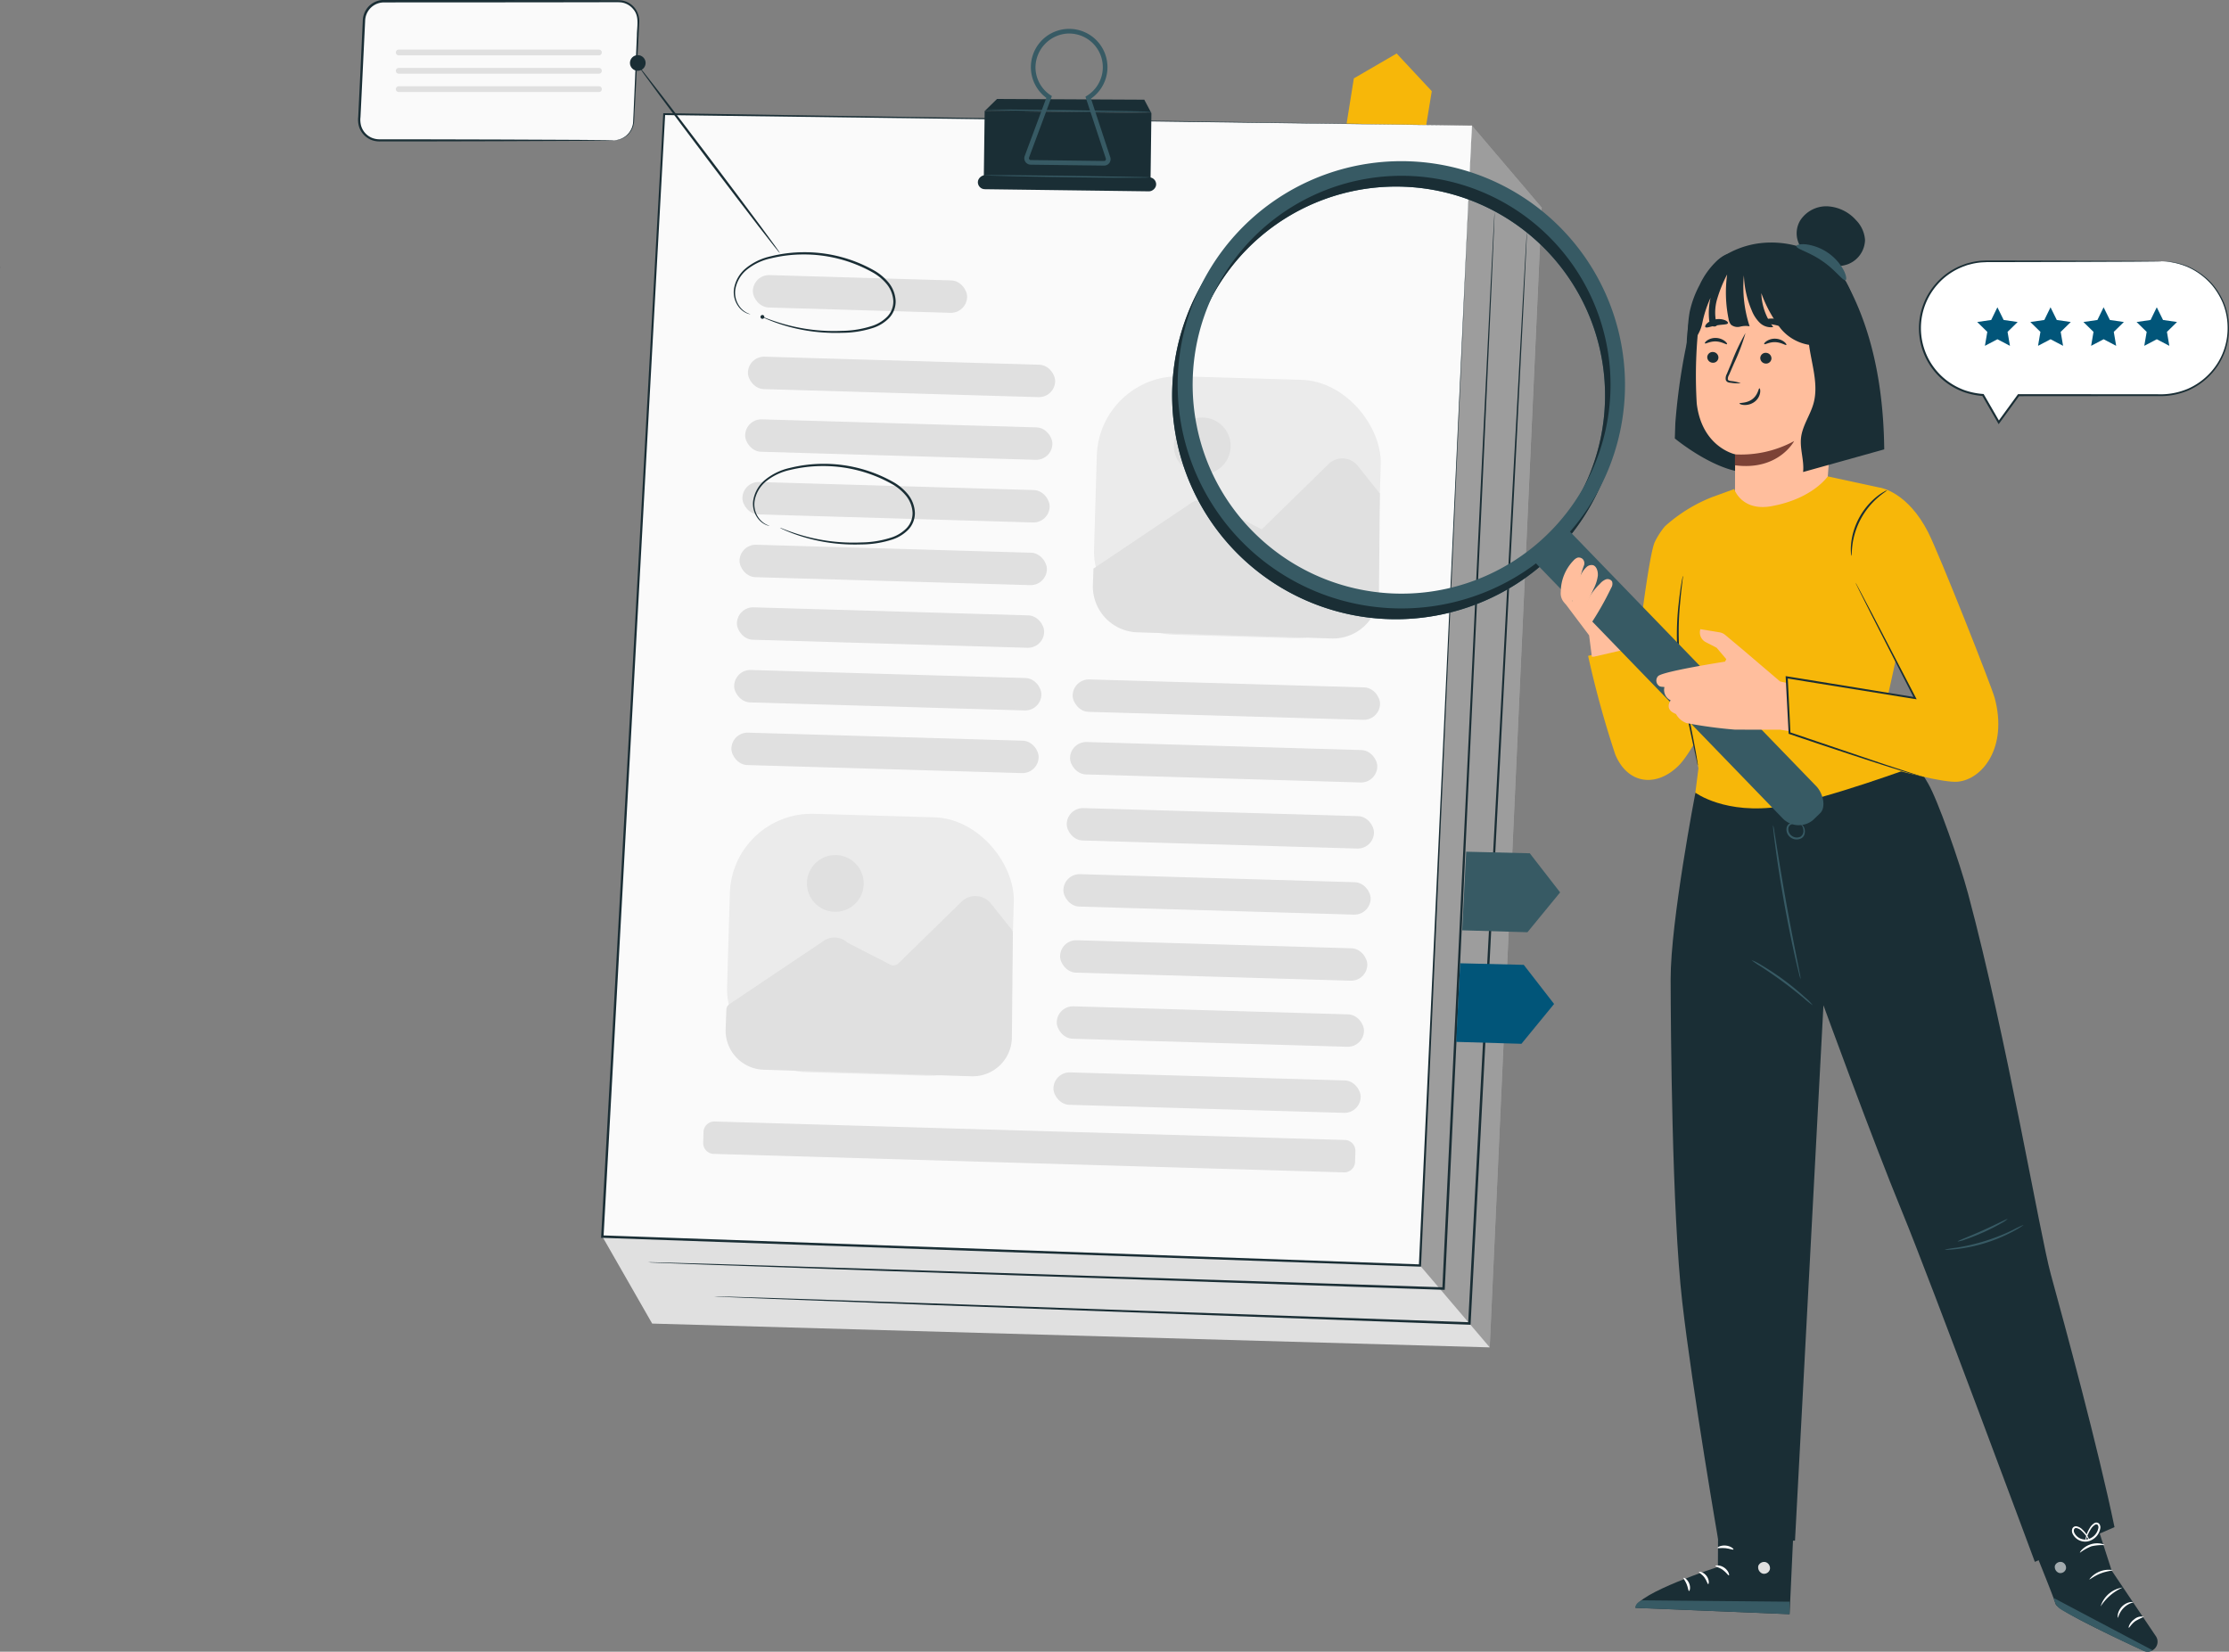 <svg xmlns="http://www.w3.org/2000/svg" width="242.978" height="180.065" viewBox="0 0 242.978 180.065">
  <rect x="0" y="0" width="242.978" height="180.065" fill="#808080" stroke="none"/>
  <g id="Group_19590" data-name="Group 19590" transform="translate(-1916.983 -3604.135)">
    <g id="Group_19637" data-name="Group 19637" transform="translate(1916.983 3633.214)">
      <g id="Group_19636" data-name="Group 19636" transform="translate(0 0)">
        <path id="Path_42425" data-name="Path 42425" d="M1980.14,3676.433c.008.035.014.069.022.1l-.017.007Z" transform="translate(-1980.14 -3676.433)" fill="#1a2e35"/>
      </g>
    </g>
    <g id="Group_19717" data-name="Group 19717" transform="translate(1956.021 3604.135)">
      <g id="Group_19643" data-name="Group 19643" transform="translate(0 0)">
        <g id="Group_19640" data-name="Group 19640" transform="translate(0.123 0.132)">
          <path id="Path_42427" data-name="Path 42427" d="M2153.467,3622.586h-25.58a2.167,2.167,0,0,1-2.165-2.271l.519-10.836a2.168,2.168,0,0,1,2.166-2.064h25.579a2.167,2.167,0,0,1,2.166,2.271l-.519,10.837A2.167,2.167,0,0,1,2153.467,3622.586Z" transform="translate(-2125.72 -3607.415)" fill="#fafafa"/>
        </g>
        <g id="Group_19642" data-name="Group 19642">
          <g id="Group_19641" data-name="Group 19641">
            <path id="Path_42428" data-name="Path 42428" d="M2153.346,3622.457a2.649,2.649,0,0,0,.844-.2,2.158,2.158,0,0,0,1.275-1.963c.1-2.2.232-5.359.4-9.257-.008-.959.315-2.077-.4-2.887a2.036,2.036,0,0,0-1.326-.738c-.525-.04-1.111-.009-1.68-.017l-7.344.012-16.828.009a2.05,2.05,0,0,0-1.743.982,2.072,2.072,0,0,0-.3.982q-.026.548-.052,1.093-.105,2.177-.207,4.289t-.2,4.139c-.017.338-.033.675-.05,1.009a2.536,2.536,0,0,0,.066.95,2.051,2.051,0,0,0,1.2,1.328,2.249,2.249,0,0,0,.9.15h.951l1.865,0,3.565.008,6.4.016c3.9.017,7.066.03,9.266.042,1.083.01,1.93.018,2.519.024l.655.014a1.363,1.363,0,0,1,.224.013,1.466,1.466,0,0,1-.224.013l-.655.014-2.519.024-9.266.042-6.4.016-3.565.006-1.865,0-.951,0a2.5,2.5,0,0,1-.99-.165,2.3,2.3,0,0,1-1.346-1.483,2.78,2.78,0,0,1-.077-1.031c.016-.334.033-.67.048-1.009q.1-2.028.2-4.139t.2-4.288q.027-.546.052-1.094a2.3,2.3,0,0,1,2.3-2.214l16.828.011,7.344.012c.581.012,1.127-.021,1.708.026a2.247,2.247,0,0,1,1.456.818,2.285,2.285,0,0,1,.5,1.523c-.026.512-.05,1.011-.075,1.5-.2,3.9-.37,7.054-.485,9.252a2.227,2.227,0,0,1-.5,1.367,2.163,2.163,0,0,1-.857.639,2.2,2.2,0,0,1-.641.154A1.983,1.983,0,0,1,2153.346,3622.457Z" transform="translate(-2125.477 -3607.153)" fill="#1a2e35"/>
          </g>
        </g>
      </g>
      <g id="Group_19645" data-name="Group 19645" transform="translate(107.447 5.832)">
        <g id="Group_19644" data-name="Group 19644">
          <path id="Path_42429" data-name="Path 42429" d="M2338.545,3628.277l1.095-6.848,4.666-2.711,3.83,4.107-1.155,7.023Z" transform="translate(-2338.545 -3618.718)" fill="#f7b709"/>
        </g>
      </g>
      <g id="Group_19690" data-name="Group 19690" transform="translate(26.484 3.148)">
        <g id="Group_19646" data-name="Group 19646" transform="translate(0.138 10.545)">
          <path id="Path_42430" data-name="Path 42430" d="M2280.663,3643.239,2275,3767.5l-91.3-2.594-5.432-9.489,9.819-115.49,84.969-5.624Z" transform="translate(-2178.268 -3634.307)" fill="#e0e0e0"/>
        </g>
        <g id="Group_19647" data-name="Group 19647" transform="translate(89.265 10.545)" opacity="0.3">
          <path id="Path_42431" data-name="Path 42431" d="M2362.613,3767.5l-7.606-8.932,5.661-124.265,7.606,8.932Z" transform="translate(-2355.007 -3634.307)"/>
        </g>
        <g id="Group_19652" data-name="Group 19652" transform="translate(0 9.18)">
          <g id="Group_19651" data-name="Group 19651">
            <g id="Group_19648" data-name="Group 19648" transform="translate(0.138 0.108)">
              <path id="Path_42432" data-name="Path 42432" d="M2273.055,3633.072l-5.661,124.266-89.127-3.151,6.742-122.371Z" transform="translate(-2178.268 -3631.815)" fill="#fafafa"/>
            </g>
            <g id="Group_19650" data-name="Group 19650">
              <g id="Group_19649" data-name="Group 19649">
                <path id="Path_42433" data-name="Path 42433" d="M2272.92,3632.967l-88.048-1.151.108-.1c-1.877,34.2-4.2,76.555-6.718,122.373l-.125-.139,1.471.052,87.655,3.111-.124.114c3.414-73.386,5.732-123.2,5.781-124.259-.047,1.06-2.269,50.878-5.542,124.27l-.006.119-.118,0-87.655-3.087c-.5-.018-1.008-.035-1.472-.052l-.134,0,.008-.134c2.534-45.816,4.875-88.173,6.767-122.37l.006-.1.1,0Z" transform="translate(-2177.993 -3631.601)" fill="#1a2e35"/>
              </g>
            </g>
          </g>
        </g>
        <g id="Group_19653" data-name="Group 19653" transform="translate(15.955 35.685)">
          <rect id="Rectangle_1697" data-name="Rectangle 1697" width="33.505" height="3.534" rx="1.767" transform="translate(33.491 4.514) rotate(-178.321)" fill="#e0e0e0"/>
        </g>
        <g id="Group_19654" data-name="Group 19654" transform="translate(15.655 42.516)">
          <rect id="Rectangle_1698" data-name="Rectangle 1698" width="33.505" height="3.534" rx="1.767" transform="translate(33.491 4.514) rotate(-178.321)" fill="#e0e0e0"/>
        </g>
        <g id="Group_19655" data-name="Group 19655" transform="translate(15.355 49.347)">
          <rect id="Rectangle_1699" data-name="Rectangle 1699" width="33.505" height="3.534" rx="1.767" transform="translate(33.491 4.514) rotate(-178.321)" fill="#e0e0e0"/>
        </g>
        <g id="Group_19656" data-name="Group 19656" transform="translate(15.055 56.178)">
          <rect id="Rectangle_1700" data-name="Rectangle 1700" width="33.505" height="3.534" rx="1.767" transform="matrix(-1, -0.029, 0.029, -1, 33.491, 4.514)" fill="#e0e0e0"/>
        </g>
        <g id="Group_19657" data-name="Group 19657" transform="translate(14.755 63.009)">
          <rect id="Rectangle_1701" data-name="Rectangle 1701" width="33.505" height="3.534" rx="1.767" transform="translate(33.491 4.514) rotate(-178.321)" fill="#e0e0e0"/>
        </g>
        <g id="Group_19658" data-name="Group 19658" transform="translate(14.455 69.84)">
          <rect id="Rectangle_1702" data-name="Rectangle 1702" width="33.505" height="3.534" rx="1.767" transform="translate(33.491 4.514) rotate(-178.321)" fill="#e0e0e0"/>
        </g>
        <g id="Group_19659" data-name="Group 19659" transform="translate(14.155 76.671)">
          <rect id="Rectangle_1703" data-name="Rectangle 1703" width="33.505" height="3.534" rx="1.767" transform="translate(33.491 4.514) rotate(-178.321)" fill="#e0e0e0"/>
        </g>
        <g id="Group_19660" data-name="Group 19660" transform="translate(51.37 70.861)">
          <rect id="Rectangle_1704" data-name="Rectangle 1704" width="33.505" height="3.534" rx="1.767" transform="matrix(-1, -0.029, 0.029, -1, 33.491, 4.514)" fill="#e0e0e0"/>
        </g>
        <g id="Group_19661" data-name="Group 19661" transform="translate(51.07 77.692)">
          <rect id="Rectangle_1705" data-name="Rectangle 1705" width="33.505" height="3.534" rx="1.767" transform="translate(33.491 4.514) rotate(-178.321)" fill="#e0e0e0"/>
        </g>
        <g id="Group_19662" data-name="Group 19662" transform="translate(50.708 84.896)">
          <rect id="Rectangle_1706" data-name="Rectangle 1706" width="33.505" height="3.534" rx="1.767" transform="translate(33.491 4.514) rotate(-178.321)" fill="#e0e0e0"/>
        </g>
        <g id="Group_19663" data-name="Group 19663" transform="translate(50.345 92.099)">
          <rect id="Rectangle_1707" data-name="Rectangle 1707" width="33.505" height="3.534" rx="1.767" transform="translate(33.491 4.514) rotate(-178.321)" fill="#e0e0e0"/>
        </g>
        <g id="Group_19664" data-name="Group 19664" transform="translate(49.983 99.302)">
          <rect id="Rectangle_1708" data-name="Rectangle 1708" width="33.505" height="3.534" rx="1.767" transform="translate(33.491 4.514) rotate(-178.321)" fill="#e0e0e0"/>
        </g>
        <g id="Group_19665" data-name="Group 19665" transform="translate(49.621 106.506)">
          <rect id="Rectangle_1709" data-name="Rectangle 1709" width="33.505" height="3.534" rx="1.767" transform="translate(33.491 4.514) rotate(-178.321)" fill="#e0e0e0"/>
        </g>
        <g id="Group_19666" data-name="Group 19666" transform="translate(49.259 113.709)">
          <rect id="Rectangle_1710" data-name="Rectangle 1710" width="33.505" height="3.534" rx="1.767" transform="translate(33.491 4.514) rotate(-178.321)" fill="#e0e0e0"/>
        </g>
        <g id="Group_19667" data-name="Group 19667" transform="translate(11.134 119.113)">
          <path id="Path_42434" data-name="Path 42434" d="M2201.22,3853.131l68.693,2.014a1.182,1.182,0,0,0,1.217-1.148l.034-1.167a1.181,1.181,0,0,0-1.148-1.217l-68.693-2.014a1.183,1.183,0,0,0-1.218,1.148l-.034,1.167A1.183,1.183,0,0,0,2201.22,3853.131Z" transform="translate(-2200.072 -3849.598)" fill="#e0e0e0"/>
        </g>
        <g id="Group_19668" data-name="Group 19668" transform="translate(16.493 26.79)">
          <rect id="Rectangle_1711" data-name="Rectangle 1711" width="23.366" height="3.534" rx="1.767" transform="translate(23.356 4.217) rotate(-178.321)" fill="#e0e0e0"/>
        </g>
        <g id="Group_19670" data-name="Group 19670" transform="translate(5.063 19.966)">
          <g id="Group_19669" data-name="Group 19669">
            <path id="Path_42435" data-name="Path 42435" d="M2188.034,3767.485s.147.013.434.027l1.277.054,4.931.187,18.3.646,61.828,2.088.132,0,.007-.133c.233-4.914.478-10.066.727-15.312,1.32-28.183,2.514-53.693,3.379-72.165.42-9.23.759-16.7.993-21.871.111-2.578.2-4.581.257-5.946q.039-1.014.06-1.547c.012-.349.011-.527.011-.527s-.019.178-.039.526-.048.871-.086,1.546c-.07,1.365-.174,3.367-.307,5.944-.256,5.168-.624,12.639-1.079,21.866-.886,18.472-2.108,43.98-3.458,72.163-.248,5.245-.492,10.4-.725,15.312l.139-.128-61.833-2-18.305-.564-4.933-.14-1.278-.03C2188.181,3767.481,2188.034,3767.485,2188.034,3767.485Z" transform="translate(-2188.034 -3652.99)" fill="#1a2e35"/>
          </g>
        </g>
        <g id="Group_19672" data-name="Group 19672" transform="translate(12.305 22.044)">
          <g id="Group_19671" data-name="Group 19671">
            <path id="Path_42436" data-name="Path 42436" d="M2202.394,3773.247s.138.014.409.027l1.205.055,4.658.19,17.319.662,58.752,2.154.132.006.007-.131c.313-5.93.639-12.1.971-18.4,1.449-27.809,2.761-52.98,3.711-71.208.461-9.108.835-16.479,1.094-21.58.123-2.544.218-4.521.283-5.868q.044-1,.067-1.527c.013-.344.013-.52.013-.52s-.019.175-.042.519-.052.859-.094,1.525c-.076,1.347-.188,3.322-.334,5.866-.279,5.1-.682,12.469-1.179,21.575-.97,18.226-2.31,43.4-3.791,71.2-.331,6.3-.655,12.469-.967,18.4l.139-.127-58.756-2.062-17.321-.582-4.66-.144-1.207-.031C2202.532,3773.244,2202.394,3773.247,2202.394,3773.247Z" transform="translate(-2202.394 -3657.111)" fill="#1a2e35"/>
          </g>
        </g>
        <g id="Group_19681" data-name="Group 19681" transform="translate(41.063)">
          <g id="Group_19673" data-name="Group 19673" transform="translate(0.754 7.64)">
            <path id="Path_42437" data-name="Path 42437" d="M2260.917,3629.865l1.345-1.317,16.051.079.777,1.467Z" transform="translate(-2260.917 -3628.548)" fill="#1a2e35"/>
          </g>
          <g id="Group_19674" data-name="Group 19674" transform="translate(0.657 8.958)">
            <rect id="Rectangle_1712" data-name="Rectangle 1712" width="7.648" height="18.175" transform="matrix(-0.013, 1, -1, -0.013, 18.27, 0.229)" fill="#1a2e35"/>
          </g>
          <g id="Group_19675" data-name="Group 19675" transform="translate(0 15.949)">
            <rect id="Rectangle_1713" data-name="Rectangle 1713" width="1.527" height="19.437" rx="0.763" transform="matrix(-0.013, 1, -1, -0.013, 19.455, 0.245)" fill="#1a2e35"/>
          </g>
          <g id="Group_19676" data-name="Group 19676" transform="translate(5.074)">
            <path id="Path_42438" data-name="Path 42438" d="M2278.182,3628.3h-.009l-7.994-.1a.7.7,0,0,1-.652-.95l2.354-6.332a4.174,4.174,0,1,1,5.423-6.32,4.172,4.172,0,0,1-.555,6.4l2.1,6.376a.7.7,0,0,1-.669.926Zm-3.81-14.4c-.032,0-.065,0-.1,0a3.726,3.726,0,0,0-3.573,3.723,3.672,3.672,0,0,0,1.625,2.991l.164.111-2.491,6.7a.2.2,0,0,0,.022.184.2.2,0,0,0,.163.087l7.994.1a.189.189,0,0,0,.164-.082.2.2,0,0,0,.029-.181l-2.224-6.748.168-.1a3.669,3.669,0,0,0-1.944-6.781Z" transform="translate(-2269.483 -3613.396)" fill="#375a64"/>
          </g>
          <g id="Group_19678" data-name="Group 19678" transform="translate(0.77 15.94)">
            <g id="Group_19677" data-name="Group 19677">
              <path id="Path_42439" data-name="Path 42439" d="M2278.884,3645.25a.928.928,0,0,0-.183-.011l-.521-.014-1.921-.039-6.34-.1-6.341-.071-1.922-.005-.523.005a.756.756,0,0,0-.182.013.833.833,0,0,0,.182.017l.522.023c.472.013,1.124.03,1.921.053,1.623.038,3.864.08,6.341.115s4.718.056,6.341.059c.811,0,1.468,0,1.922-.008.228,0,.4-.006.524-.015A.934.934,0,0,0,2278.884,3645.25Z" transform="translate(-2260.95 -3645.007)" fill="#375a64"/>
            </g>
          </g>
          <g id="Group_19680" data-name="Group 19680" transform="translate(1.03 8.786)">
            <g id="Group_19679" data-name="Group 19679">
              <path id="Path_42440" data-name="Path 42440" d="M2279.4,3631.062a.917.917,0,0,0-.182-.009l-.522-.014c-.472-.011-1.124-.023-1.921-.04l-6.34-.1-6.341-.07c-.8,0-1.449,0-1.922-.006l-.523.006a.872.872,0,0,0-.182.012.949.949,0,0,0,.182.018l.522.021,1.921.054c1.622.038,3.864.08,6.341.115s4.718.056,6.341.061c.811,0,1.468,0,1.922-.008.228-.005.4-.007.523-.016A.781.781,0,0,0,2279.4,3631.062Z" transform="translate(-2261.465 -3630.819)" fill="#375a64"/>
            </g>
          </g>
        </g>
        <g id="Group_19685" data-name="Group 19685" transform="translate(13.472 85.309)">
          <g id="Group_19682" data-name="Group 19682" transform="translate(0 0)">
            <rect id="Rectangle_1714" data-name="Rectangle 1714" width="30.967" height="28.182" rx="8.925" transform="translate(0.826 0) rotate(1.679)" fill="#ebebeb"/>
          </g>
          <g id="Group_19683" data-name="Group 19683" transform="translate(0.109 9.222)">
            <path id="Path_42441" data-name="Path 42441" d="M2205,3813.237a.757.757,0,0,1,.334-.6l10.134-6.8a2.1,2.1,0,0,1,2.678.049.7.7,0,0,0,.135.093l4.592,2.357a.756.756,0,0,0,.875-.131l6.958-6.8a2.161,2.161,0,0,1,3.128.266l2.232,2.8a.758.758,0,0,1,.165.479l-.106,11.322a4.275,4.275,0,0,1-4.411,4.233l-22.654-.716a4.276,4.276,0,0,1-4.138-4.431Z" transform="translate(-2204.924 -3800.852)" fill="#e0e0e0"/>
          </g>
          <g id="Group_19684" data-name="Group 19684" transform="translate(8.078 3.867)">
            <circle id="Ellipse_433" data-name="Ellipse 433" cx="3.095" cy="3.095" r="3.095" transform="translate(0 2.173) rotate(-20.555)" fill="#e0e0e0"/>
          </g>
        </g>
        <g id="Group_19689" data-name="Group 19689" transform="translate(53.472 37.613)">
          <g id="Group_19686" data-name="Group 19686" transform="translate(0 0)">
            <rect id="Rectangle_1715" data-name="Rectangle 1715" width="30.967" height="28.182" rx="8.925" transform="translate(0.826 0) rotate(1.679)" fill="#ebebeb"/>
          </g>
          <g id="Group_19687" data-name="Group 19687" transform="translate(0.135 9.222)">
            <path id="Path_42442" data-name="Path 42442" d="M2284.367,3718.27l10.454-7.016a2.1,2.1,0,0,1,2.739.1l5.15,2.644,7.348-7.185a2.159,2.159,0,0,1,3.127.267l2.4,3.013-.1,10.837a5.012,5.012,0,0,1-5.169,4.962l-21.165-.67a5.011,5.011,0,0,1-4.85-5.191Z" transform="translate(-2284.298 -3706.271)" fill="#e0e0e0"/>
          </g>
          <g id="Group_19688" data-name="Group 19688" transform="translate(8.968 4.757)">
            <circle id="Ellipse_434" data-name="Ellipse 434" cx="3.095" cy="3.095" r="3.095" fill="#e0e0e0"/>
          </g>
        </g>
      </g>
      <g id="Group_19692" data-name="Group 19692" transform="translate(43.04 50.564)">
        <g id="Group_19691" data-name="Group 19691">
          <path id="Path_42443" data-name="Path 42443" d="M2212.631,3714.184a1.316,1.316,0,0,1-.406-.114,2.243,2.243,0,0,1-.923-.779,2.627,2.627,0,0,1-.451-1.851,3.684,3.684,0,0,1,1.225-2.209,6.432,6.432,0,0,1,2.757-1.356,15.173,15.173,0,0,1,3.5-.451,15.409,15.409,0,0,1,7.762,1.968,5.69,5.69,0,0,1,1.644,1.381,3.419,3.419,0,0,1,.739,1.962,2.621,2.621,0,0,1-.736,1.884,4.326,4.326,0,0,1-1.64,1.028,11.059,11.059,0,0,1-3.483.563,19.706,19.706,0,0,1-3.065-.132,19.212,19.212,0,0,1-4.306-1.038c-.491-.182-.866-.341-1.114-.458a2.617,2.617,0,0,1-.375-.189,2.4,2.4,0,0,1,.4.14c.255.1.634.245,1.127.41a20.065,20.065,0,0,0,7.328,1.051,11,11,0,0,0,3.406-.572,4.1,4.1,0,0,0,1.542-.974,2.367,2.367,0,0,0,.662-1.706,3.173,3.173,0,0,0-.688-1.809,5.4,5.4,0,0,0-1.571-1.314,15.311,15.311,0,0,0-7.627-1.953,15.129,15.129,0,0,0-3.444.421,6.283,6.283,0,0,0-2.687,1.283,3.544,3.544,0,0,0-1.2,2.09,2.532,2.532,0,0,0,.389,1.773,2.286,2.286,0,0,0,.861.79C2212.491,3714.143,2212.634,3714.17,2212.631,3714.184Z" transform="translate(-2210.826 -3707.423)" fill="#1a2e35"/>
        </g>
      </g>
      <g id="Group_19696" data-name="Group 19696" transform="translate(40.945 27.494)">
        <g id="Group_19695" data-name="Group 19695">
          <path id="Path_42445" data-name="Path 42445" d="M2208.476,3668.436a1.334,1.334,0,0,1-.407-.114,2.244,2.244,0,0,1-.924-.78,2.626,2.626,0,0,1-.45-1.851,3.679,3.679,0,0,1,1.224-2.208,6.423,6.423,0,0,1,2.757-1.356,15.216,15.216,0,0,1,3.5-.452,15.4,15.4,0,0,1,7.762,1.969,5.665,5.665,0,0,1,1.645,1.381,3.427,3.427,0,0,1,.739,1.962,2.626,2.626,0,0,1-.737,1.884,4.341,4.341,0,0,1-1.639,1.028,11.12,11.12,0,0,1-3.483.563,20,20,0,0,1-3.063-.131,19.235,19.235,0,0,1-4.307-1.039c-.491-.183-.865-.341-1.115-.458a.21.21,0,1,1,.021-.05c.256.1.635.246,1.129.41a20.373,20.373,0,0,0,4.293.952,19.974,19.974,0,0,0,3.034.1,11.024,11.024,0,0,0,3.406-.572,4.1,4.1,0,0,0,1.542-.973,2.367,2.367,0,0,0,.663-1.706,3.172,3.172,0,0,0-.688-1.809,5.418,5.418,0,0,0-1.571-1.314,15.313,15.313,0,0,0-7.627-1.953,15.13,15.13,0,0,0-3.445.42,6.278,6.278,0,0,0-2.687,1.283,3.556,3.556,0,0,0-1.2,2.09,2.539,2.539,0,0,0,.39,1.773,2.285,2.285,0,0,0,.861.79C2208.335,3668.394,2208.48,3668.421,2208.476,3668.436Z" transform="translate(-2206.671 -3661.673)" fill="#1a2e35"/>
        </g>
      </g>
      <g id="Group_19698" data-name="Group 19698" transform="translate(119.696 105.012)">
        <g id="Group_19697" data-name="Group 19697">
          <path id="Path_42446" data-name="Path 42446" d="M2363.268,3815.392l6.933.172,3.308,4.264-3.56,4.343-7.115-.209Z" transform="translate(-2362.834 -3815.392)" fill="#015579"/>
        </g>
      </g>
      <g id="Group_19700" data-name="Group 19700" transform="translate(120.353 92.85)">
        <g id="Group_19699" data-name="Group 19699">
          <path id="Path_42447" data-name="Path 42447" d="M2364.57,3791.275l6.933.172,3.308,4.264-3.561,4.343-7.114-.209Z" transform="translate(-2364.137 -3791.275)" fill="#375a64"/>
        </g>
      </g>
      <g id="Group_19701" data-name="Group 19701" transform="translate(4.113 5.404)">
        <path id="Rectangle_1716" data-name="Rectangle 1716" d="M.315,0H22.138a.315.315,0,0,1,.315.315v0a.315.315,0,0,1-.315.315H.315A.315.315,0,0,1,0,.315v0A.315.315,0,0,1,.315,0Z" fill="#e0e0e0"/>
      </g>
      <g id="Group_19702" data-name="Group 19702" transform="translate(4.113 7.403)">
        <path id="Rectangle_1717" data-name="Rectangle 1717" d="M.315,0H22.138a.315.315,0,0,1,.315.315v0a.315.315,0,0,1-.315.315H.315A.315.315,0,0,1,0,.315v0A.315.315,0,0,1,.315,0Z" fill="#e0e0e0"/>
      </g>
      <g id="Group_19703" data-name="Group 19703" transform="translate(4.113 9.402)">
        <path id="Rectangle_1718" data-name="Rectangle 1718" d="M.315,0H22.138a.315.315,0,0,1,.315.315v0a.315.315,0,0,1-.315.315H.315A.315.315,0,0,1,0,.315v0A.315.315,0,0,1,.315,0Z" fill="#e0e0e0"/>
      </g>
      <g id="Group_19705" data-name="Group 19705" transform="translate(30.613 7.268)">
        <g id="Group_19704" data-name="Group 19704">
          <path id="Path_42448" data-name="Path 42448" d="M2186.183,3621.567c.058-.043,3.548,4.475,7.794,10.092s7.643,10.208,7.584,10.251-3.547-4.475-7.794-10.093S2186.125,3621.611,2186.183,3621.567Z" transform="translate(-2186.182 -3621.567)" fill="#1a2e35"/>
        </g>
      </g>
      <g id="Group_19706" data-name="Group 19706" transform="translate(29.631 6.009)">
        <circle id="Ellipse_435" data-name="Ellipse 435" cx="0.854" cy="0.854" r="0.854" fill="#1a2e35"/>
      </g>
    </g>
    <g id="Group_19776" data-name="Group 19776" transform="translate(2126.168 3632.528)">
      <g id="Group_19771" data-name="Group 19771" transform="translate(0 0)">
        <g id="Group_19768" data-name="Group 19768" transform="translate(0.096 0.089)">
          <path id="Path_42474" data-name="Path 42474" d="M2505.065,3675.011h-19.034a7.3,7.3,0,0,0-7.3,7.3h0a7.292,7.292,0,0,0,6.875,7.276l1.723,2.981,2.153-2.961h15.58a7.3,7.3,0,0,0,7.3-7.3h0A7.3,7.3,0,0,0,2505.065,3675.011Z" transform="translate(-2478.734 -3675.011)" fill="#fff"/>
        </g>
        <g id="Group_19770" data-name="Group 19770">
          <g id="Group_19769" data-name="Group 19769">
            <path id="Path_42475" data-name="Path 42475" d="M2504.932,3674.888s.065,0,.194,0l.571.021a7.691,7.691,0,0,1,2.132.537,7.534,7.534,0,0,1,2.793,2.082,7.872,7.872,0,0,1,1.129,1.888,7.152,7.152,0,0,1,.533,2.413,7.322,7.322,0,0,1-1.848,5.268,7.5,7.5,0,0,1-2.575,1.874,7.84,7.84,0,0,1-3.33.611l-15.178.012.088-.044-2.152,2.96-.1.137-.085-.146c-.221-.384-.461-.8-.7-1.214l-1.021-1.768.088.054a8.136,8.136,0,0,1-2.134-.445,7.729,7.729,0,0,1-1.885-1.031,7.376,7.376,0,0,1-1.131-10.756,7.3,7.3,0,0,1,3-2.071c.141-.051.279-.105.419-.149l.428-.11a7.087,7.087,0,0,1,.859-.155c.286-.038.574-.035.857-.054h.836l6.132.014,8.851.033,2.4.021.623.01c.14,0,.212.012.212.012s-.072.007-.212.011l-.623.01-2.4.02-8.851.034-6.132.014-.835,0c-.277.02-.557.017-.836.056a6.721,6.721,0,0,0-.837.153l-.417.108c-.138.043-.272.1-.409.146a7.13,7.13,0,0,0-2.912,2.025,7.181,7.181,0,0,0,1.111,10.454,7.566,7.566,0,0,0,1.831,1,7.934,7.934,0,0,0,2.071.432l.059,0,.029.05c.323.56.672,1.163,1.021,1.768l.7,1.214-.183-.01,2.154-2.959.032-.045h.055l15.178.012a7.659,7.659,0,0,0,3.257-.586,7.315,7.315,0,0,0,2.52-1.82,7.176,7.176,0,0,0,1.831-5.146,7.056,7.056,0,0,0-.509-2.371,7.813,7.813,0,0,0-1.1-1.864,7.515,7.515,0,0,0-2.737-2.082A8.008,8.008,0,0,0,2504.932,3674.888Z" transform="translate(-2478.504 -3674.798)" fill="#1a2e35"/>
          </g>
        </g>
      </g>
      <g id="Group_19772" data-name="Group 19772" transform="translate(6.338 5.106)">
        <path id="Path_42476" data-name="Path 42476" d="M2495.813,3686.962l.683,1.383,1.525.222-1.1,1.076.261,1.521-1.365-.718-1.365.718.261-1.521-1.1-1.076,1.526-.222Z" transform="translate(-2493.605 -3686.962)" fill="#015579"/>
      </g>
      <g id="Group_19773" data-name="Group 19773" transform="translate(12.129 5.106)">
        <path id="Path_42477" data-name="Path 42477" d="M2509.608,3686.962l.682,1.383,1.526.222-1.1,1.076.26,1.521-1.365-.718-1.365.718.261-1.521-1.1-1.076,1.526-.222Z" transform="translate(-2507.399 -3686.962)" fill="#015579"/>
      </g>
      <g id="Group_19774" data-name="Group 19774" transform="translate(17.919 5.106)">
        <path id="Path_42478" data-name="Path 42478" d="M2523.4,3686.962l.683,1.383,1.526.222-1.1,1.076.26,1.521-1.365-.718-1.365.718.261-1.521-1.1-1.076,1.526-.222Z" transform="translate(-2521.195 -3686.962)" fill="#015579"/>
      </g>
      <g id="Group_19775" data-name="Group 19775" transform="translate(23.709 5.106)">
        <path id="Path_42479" data-name="Path 42479" d="M2537.2,3686.962l.683,1.383,1.526.222-1.1,1.076.26,1.521-1.365-.718-1.365.718.261-1.521-1.1-1.076,1.526-.222Z" transform="translate(-2534.99 -3686.962)" fill="#015579"/>
      </g>
    </g>
    <g id="Group_20224" data-name="Group 20224" transform="translate(2044.761 3621.687)">
      <g id="Group_19897" data-name="Group 19897" transform="translate(54.792 4.938)">
        <g id="Group_19893" data-name="Group 19893" transform="translate(0 3.983)">
          <g id="Group_19796" data-name="Group 19796" transform="translate(0 7.472)">
            <g id="Group_19795" data-name="Group 19795">
              <g id="Group_19794" data-name="Group 19794">
                <g id="Group_19793" data-name="Group 19793">
                  <path id="Path_42483" data-name="Path 42483" d="M2417.221,3688.026a67.572,67.572,0,0,0-2.071,12.173l-.055,1.681s4.207,3.493,7.736,3.708l2.958-7.273Z" transform="translate(-2415.096 -3688.026)" fill="#1a2e35"/>
                </g>
              </g>
            </g>
          </g>
          <g id="Group_19892" data-name="Group 19892" transform="translate(1.29)">
            <g id="Group_19887" data-name="Group 19887">
              <g id="Group_19886" data-name="Group 19886">
                <g id="Group_19880" data-name="Group 19880">
                  <g id="Group_19879" data-name="Group 19879">
                    <g id="Group_19878" data-name="Group 19878">
                      <g id="Group_19802" data-name="Group 19802">
                        <g id="Group_19801" data-name="Group 19801">
                          <g id="Group_19800" data-name="Group 19800">
                            <g id="Group_19799" data-name="Group 19799">
                              <g id="Group_19798" data-name="Group 19798">
                                <g id="Group_19797" data-name="Group 19797">
                                  <path id="Path_42484" data-name="Path 42484" d="M2437.693,3682.068c-.8-3.478-1.113-7.523-4-9.791a10.544,10.544,0,0,0-7.315-2.038,9.628,9.628,0,0,0-4.024,1.336c-1.6.907-2.281,2.746-3.054,4.417-1.548,3.346-1.353,7.879-.3,9.139l13.986,7.386c2.793-1.454,4.543-2.033,4.989-5.755A13.621,13.621,0,0,0,2437.693,3682.068Z" transform="translate(-2418.17 -3670.223)" fill="#1a2e35"/>
                                </g>
                              </g>
                            </g>
                          </g>
                        </g>
                      </g>
                      <g id="Group_19877" data-name="Group 19877" transform="translate(0.976 2.186)">
                        <g id="Group_19807" data-name="Group 19807">
                          <g id="Group_19806" data-name="Group 19806">
                            <g id="Group_19805" data-name="Group 19805">
                              <g id="Group_19804" data-name="Group 19804">
                                <g id="Group_19803" data-name="Group 19803">
                                  <path id="Path_42485" data-name="Path 42485" d="M2434.889,3678.062l-8.8-2.6c-2.835-.413-4.867,3.018-5.16,5.869a50.962,50.962,0,0,0-.313,9.43c.568,4.793,4.2,5.542,4.2,5.542,0-.016.009.071-.02,1.488l-.011,2.917a2.424,2.424,0,0,0,.692,1.975c1.3,1.682,3.666,1.907,6.455.874a4.021,4.021,0,0,0,2.865-3.441l1.53-20.3A1.676,1.676,0,0,0,2434.889,3678.062Z" transform="translate(-2420.495 -3675.431)" fill="#ffbe9d"/>
                                </g>
                              </g>
                            </g>
                          </g>
                        </g>
                        <g id="Group_19814" data-name="Group 19814" transform="translate(1.268 9.711)">
                          <g id="Group_19813" data-name="Group 19813">
                            <g id="Group_19812" data-name="Group 19812">
                              <g id="Group_19811" data-name="Group 19811">
                                <g id="Group_19810" data-name="Group 19810">
                                  <g id="Group_19809" data-name="Group 19809">
                                    <g id="Group_19808" data-name="Group 19808">
                                      <path id="Path_42486" data-name="Path 42486" d="M2423.516,3699.1a.612.612,0,0,0,.565.639.585.585,0,0,0,.651-.526.611.611,0,0,0-.564-.64A.586.586,0,0,0,2423.516,3699.1Z" transform="translate(-2423.515 -3698.566)" fill="#1a2e35"/>
                                    </g>
                                  </g>
                                </g>
                              </g>
                            </g>
                          </g>
                        </g>
                        <g id="Group_19821" data-name="Group 19821" transform="translate(1.006 8.179)">
                          <g id="Group_19820" data-name="Group 19820">
                            <g id="Group_19819" data-name="Group 19819">
                              <g id="Group_19818" data-name="Group 19818">
                                <g id="Group_19817" data-name="Group 19817">
                                  <g id="Group_19816" data-name="Group 19816">
                                    <g id="Group_19815" data-name="Group 19815">
                                      <path id="Path_42487" data-name="Path 42487" d="M2422.9,3695.511c.072.083.548-.241,1.206-.213s1.126.375,1.2.3c.036-.034-.036-.181-.24-.342a1.671,1.671,0,0,0-.957-.337,1.606,1.606,0,0,0-.964.27C2422.939,3695.333,2422.865,3695.474,2422.9,3695.511Z" transform="translate(-2422.892 -3694.915)" fill="#1a2e35"/>
                                    </g>
                                  </g>
                                </g>
                              </g>
                            </g>
                          </g>
                        </g>
                        <g id="Group_19828" data-name="Group 19828" transform="translate(7.047 9.805)">
                          <g id="Group_19827" data-name="Group 19827">
                            <g id="Group_19826" data-name="Group 19826">
                              <g id="Group_19825" data-name="Group 19825">
                                <g id="Group_19824" data-name="Group 19824">
                                  <g id="Group_19823" data-name="Group 19823">
                                    <g id="Group_19822" data-name="Group 19822">
                                      <path id="Path_42488" data-name="Path 42488" d="M2437.286,3699.32a.611.611,0,0,0,.565.639.585.585,0,0,0,.651-.525.611.611,0,0,0-.564-.64A.585.585,0,0,0,2437.286,3699.32Z" transform="translate(-2437.284 -3698.791)" fill="#1a2e35"/>
                                    </g>
                                  </g>
                                </g>
                              </g>
                            </g>
                          </g>
                        </g>
                        <g id="Group_19835" data-name="Group 19835" transform="translate(7.473 8.256)">
                          <g id="Group_19834" data-name="Group 19834">
                            <g id="Group_19833" data-name="Group 19833">
                              <g id="Group_19832" data-name="Group 19832">
                                <g id="Group_19831" data-name="Group 19831">
                                  <g id="Group_19830" data-name="Group 19830">
                                    <g id="Group_19829" data-name="Group 19829">
                                      <path id="Path_42489" data-name="Path 42489" d="M2438.306,3695.7c.073.083.55-.241,1.207-.214s1.126.376,1.2.3c.036-.034-.034-.181-.239-.342a1.679,1.679,0,0,0-.957-.336,1.608,1.608,0,0,0-.964.27C2438.345,3695.518,2438.271,3695.659,2438.306,3695.7Z" transform="translate(-2438.298 -3695.1)" fill="#1a2e35"/>
                                    </g>
                                  </g>
                                </g>
                              </g>
                            </g>
                          </g>
                        </g>
                        <g id="Group_19842" data-name="Group 19842" transform="translate(3.264 7.649)">
                          <g id="Group_19841" data-name="Group 19841">
                            <g id="Group_19840" data-name="Group 19840">
                              <g id="Group_19839" data-name="Group 19839">
                                <g id="Group_19838" data-name="Group 19838">
                                  <g id="Group_19837" data-name="Group 19837">
                                    <g id="Group_19836" data-name="Group 19836">
                                      <path id="Path_42490" data-name="Path 42490" d="M2429.927,3699.119a4.286,4.286,0,0,0-1.06-.235c-.167-.024-.324-.064-.348-.179a.851.851,0,0,1,.132-.493l.546-1.259a22.1,22.1,0,0,0,1.247-3.3,22,22,0,0,0-1.509,3.192q-.275.662-.526,1.267a.971.971,0,0,0-.113.655.425.425,0,0,0,.266.257,1.188,1.188,0,0,0,.284.051A4.31,4.31,0,0,0,2429.927,3699.119Z" transform="translate(-2428.271 -3693.653)" fill="#1a2e35"/>
                                    </g>
                                  </g>
                                </g>
                              </g>
                            </g>
                          </g>
                        </g>
                        <g id="Group_19849" data-name="Group 19849" transform="translate(4.283 19.425)">
                          <g id="Group_19848" data-name="Group 19848">
                            <g id="Group_19847" data-name="Group 19847">
                              <g id="Group_19846" data-name="Group 19846">
                                <g id="Group_19845" data-name="Group 19845">
                                  <g id="Group_19844" data-name="Group 19844">
                                    <g id="Group_19843" data-name="Group 19843">
                                      <path id="Path_42491" data-name="Path 42491" d="M2430.711,3723.16a12.137,12.137,0,0,0,6.447-1.451s-1.708,3.271-6.458,2.638Z" transform="translate(-2430.7 -3721.709)" fill="#7c4236"/>
                                    </g>
                                  </g>
                                </g>
                              </g>
                            </g>
                          </g>
                        </g>
                        <g id="Group_19862" data-name="Group 19862" transform="translate(4.782 13.674)">
                          <g id="Group_19861" data-name="Group 19861">
                            <g id="Group_19860" data-name="Group 19860">
                              <g id="Group_19859" data-name="Group 19859">
                                <g id="Group_19858" data-name="Group 19858">
                                  <g id="Group_19857" data-name="Group 19857">
                                    <g id="Group_19856" data-name="Group 19856">
                                      <path id="Path_42493" data-name="Path 42493" d="M2434.061,3708.007c-.107-.011-.141.7-.774,1.181s-1.389.366-1.4.465c-.012.044.163.146.483.169a1.775,1.775,0,0,0,1.166-.349,1.547,1.547,0,0,0,.6-.992C2434.181,3708.185,2434.109,3708,2434.061,3708.007Z" transform="translate(-2431.887 -3708.006)" fill="#1a2e35"/>
                                    </g>
                                  </g>
                                </g>
                              </g>
                            </g>
                          </g>
                        </g>
                        <g id="Group_19869" data-name="Group 19869" transform="translate(7.231 6.065)">
                          <g id="Group_19868" data-name="Group 19868">
                            <g id="Group_19867" data-name="Group 19867">
                              <g id="Group_19866" data-name="Group 19866">
                                <g id="Group_19865" data-name="Group 19865">
                                  <g id="Group_19864" data-name="Group 19864">
                                    <g id="Group_19863" data-name="Group 19863">
                                      <path id="Path_42494" data-name="Path 42494" d="M2437.724,3690.261c.047.185.709.164,1.469.331s1.36.438,1.478.288c.053-.072-.039-.25-.273-.447a2.612,2.612,0,0,0-2.245-.47C2437.86,3690.048,2437.7,3690.174,2437.724,3690.261Z" transform="translate(-2437.722 -3689.88)" fill="#1a2e35"/>
                                    </g>
                                  </g>
                                </g>
                              </g>
                            </g>
                          </g>
                        </g>
                        <g id="Group_19876" data-name="Group 19876" transform="translate(1.041 6.126)">
                          <g id="Group_19875" data-name="Group 19875">
                            <g id="Group_19874" data-name="Group 19874">
                              <g id="Group_19873" data-name="Group 19873">
                                <g id="Group_19872" data-name="Group 19872">
                                  <g id="Group_19871" data-name="Group 19871">
                                    <g id="Group_19870" data-name="Group 19870">
                                      <path id="Path_42495" data-name="Path 42495" d="M2423,3690.906c.149.129.628-.1,1.229-.191.6-.114,1.126-.062,1.222-.233.041-.083-.061-.219-.3-.327a1.878,1.878,0,0,0-1.036-.1,1.844,1.844,0,0,0-.939.439C2422.984,3690.678,2422.936,3690.841,2423,3690.906Z" transform="translate(-2422.974 -3690.026)" fill="#1a2e35"/>
                                    </g>
                                  </g>
                                </g>
                              </g>
                            </g>
                          </g>
                        </g>
                      </g>
                    </g>
                  </g>
                </g>
                <g id="Group_19885" data-name="Group 19885" transform="translate(6.514 1.706)">
                  <g id="Group_19884" data-name="Group 19884">
                    <g id="Group_19883" data-name="Group 19883">
                      <g id="Group_19882" data-name="Group 19882">
                        <g id="Group_19881" data-name="Group 19881">
                          <path id="Path_42496" data-name="Path 42496" d="M2433.712,3674.288c-.008.034-.014.069-.022.1l.017.006Z" transform="translate(-2433.69 -3674.288)" fill="#1a2e35"/>
                        </g>
                      </g>
                    </g>
                  </g>
                </g>
              </g>
            </g>
            <g id="Group_19891" data-name="Group 19891" transform="translate(0.137 1.152)">
              <g id="Group_19890" data-name="Group 19890">
                <g id="Group_19889" data-name="Group 19889">
                  <g id="Group_19888" data-name="Group 19888">
                    <path id="Path_42497" data-name="Path 42497" d="M2431.051,3696.8c.135-1.249-.367-2.5-.222-3.751.155-1.323,1.011-2.456,1.363-3.741.563-2.058-.209-4.245-.493-6.372a5.049,5.049,0,0,1-3.1-1.788,13.967,13.967,0,0,1-2.1-3.85,6.444,6.444,0,0,0,1.3,3.7,1.735,1.735,0,0,1-1.485-.483,3.875,3.875,0,0,1-.871-1.353,10.558,10.558,0,0,1-.844-3.812,13.716,13.716,0,0,0,.623,5.565,2.38,2.38,0,0,0-1.036.039,1.134,1.134,0,0,1-.986-.209,1.241,1.241,0,0,1-.27-.635,14.3,14.3,0,0,1-.158-4.849,14.768,14.768,0,0,0-1.092,2.687,5.2,5.2,0,0,0-.02,2.867.421.421,0,0,1-.592,0,1,1,0,0,1-.259-.6,7.378,7.378,0,0,1,.157-2.413,12.2,12.2,0,0,0-.9,2.757,4.119,4.119,0,0,1-1.493,2.422,12.7,12.7,0,0,1,.118-3.657,11.046,11.046,0,0,1,1.072-2.9,8.627,8.627,0,0,1,1.932-2.689c1.4-1.229,1.99-.7,2.886-.231l.106.045c0-.022,0-.045.008-.066l.04-.19a13.443,13.443,0,0,1,7.081.331c1.69.55,1.844,4.189,2.257,2.46.249-1.046,1.605-.091,1.622-.062,1.993,3.6,4.105,9.3,4.2,18.309h0Z" transform="translate(-2418.497 -3672.967)" fill="#1a2e35"/>
                  </g>
                </g>
              </g>
            </g>
          </g>
        </g>
        <g id="Group_19894" data-name="Group 19894" transform="translate(13.284)">
          <path id="Path_42498" data-name="Path 42498" d="M2453.209,3662.242a4.488,4.488,0,0,0-3.1-1.508,3.381,3.381,0,0,0-2.992,1.558,2.726,2.726,0,0,0,.368,3.26l1.474,1.178a4.03,4.03,0,0,0,3.344.324,2.907,2.907,0,0,0,1.888-2.652A3.421,3.421,0,0,0,2453.209,3662.242Z" transform="translate(-2446.743 -3660.733)" fill="#1a2e35"/>
        </g>
        <g id="Group_19896" data-name="Group 19896" transform="translate(13.249 4.131)">
          <g id="Group_19895" data-name="Group 19895">
            <path id="Path_42499" data-name="Path 42499" d="M2452.025,3674.491c-.285.132-1.091-1.1-2.531-2.072-1.417-1-2.857-1.32-2.833-1.634.012-.143.417-.258,1.074-.19a5.5,5.5,0,0,1,4.086,2.823C2452.118,3674.009,2452.154,3674.428,2452.025,3674.491Z" transform="translate(-2446.661 -3670.575)" fill="#375a64"/>
          </g>
        </g>
      </g>
      <g id="Group_19911" data-name="Group 19911" transform="translate(45.341 34.379)">
        <g id="Group_19899" data-name="Group 19899" transform="translate(0 12.598)">
          <g id="Group_19898" data-name="Group 19898">
            <path id="Path_42500" data-name="Path 42500" d="M2400.169,3766.055l5.515-5.167,3.737,5.935c-.074.533-4.837,10.8-6.9,12.922-2.353,2.427-5.56,2.239-6.976-1.112a107.365,107.365,0,0,1-2.967-10.774Z" transform="translate(-2392.58 -3760.888)" fill="#f7b709"/>
          </g>
        </g>
        <g id="Group_19903" data-name="Group 19903" transform="translate(5.257 1.385)">
          <g id="Group_19902" data-name="Group 19902">
            <g id="Group_19901" data-name="Group 19901">
              <g id="Group_19900" data-name="Group 19900">
                <path id="Path_42501" data-name="Path 42501" d="M2413.45,3735.017a16.947,16.947,0,0,0-5.231,3.218,8.324,8.324,0,0,0-1.113,1.722c-.69,1.519-2,12.775-2,12.775l5.874,4.253,5.115-19.687-.327-3.122Z" transform="translate(-2405.104 -3734.175)" fill="#f7b709"/>
              </g>
            </g>
          </g>
        </g>
        <g id="Group_19908" data-name="Group 19908" transform="translate(10.336)">
          <g id="Group_19907" data-name="Group 19907">
            <g id="Group_19906" data-name="Group 19906">
              <g id="Group_19905" data-name="Group 19905">
                <g id="Group_19904" data-name="Group 19904">
                  <path id="Path_42502" data-name="Path 42502" d="M2418.523,3765.6l.37-2.908a94.585,94.585,0,0,1-1.548-9.693,27.091,27.091,0,0,1,1.462-12.365c.145-.428,3.98-8.374,3.98-8.374s.806,2.448,4.042,1.869c4.514-.807,6.159-3.253,6.159-3.253l5.832,1.261s2.272,9.126,2.607,12.15c.18,1.621-1.957,10.784-1.957,10.784l3.44,5.145a51.214,51.214,0,0,1-1.807,7.576c-.313.291-5.908,1.59-5.977,1.83s-10.667,4.675-10.66,4.493-5.1-6.244-5.1-6.244Z" transform="translate(-2417.203 -3730.874)" fill="#f7b709"/>
                </g>
              </g>
            </g>
          </g>
        </g>
        <g id="Group_19910" data-name="Group 19910" transform="translate(9.67 10.85)">
          <g id="Group_19909" data-name="Group 19909">
            <path id="Path_42503" data-name="Path 42503" d="M2416.284,3756.725a.87.87,0,0,1-.014.213c-.02.164-.044.362-.072.6-.063.524-.151,1.283-.229,2.223a31.848,31.848,0,0,0,.137,7.339c.376,2.853.927,5.4,1.282,7.26.181.928.318,1.68.406,2.2l.094.6a.787.787,0,0,1,.018.212.778.778,0,0,1-.061-.2c-.037-.16-.08-.356-.134-.593-.119-.549-.279-1.288-.473-2.186-.394-1.846-.969-4.4-1.348-7.262a29.554,29.554,0,0,1-.074-7.382c.1-.941.21-1.7.3-2.22.045-.261.083-.462.113-.6A.736.736,0,0,1,2416.284,3756.725Z" transform="translate(-2415.618 -3756.725)" fill="#1a2e35"/>
          </g>
        </g>
      </g>
      <g id="Group_19941" data-name="Group 19941" transform="translate(54.338 65.901)">
        <g id="Group_19915" data-name="Group 19915">
          <g id="Group_19914" data-name="Group 19914">
            <g id="Group_19913" data-name="Group 19913">
              <g id="Group_19912" data-name="Group 19912">
                <path id="Path_42504" data-name="Path 42504" d="M2442.081,3807.935c1.045,1.774,3.434,8.567,4.362,12.037,4.236,15.831,7.819,37.12,9.01,41.458,1.585,5.781,5.137,18.861,6.944,27.571l-8.681,3.787s-11.368-30.636-14.47-38.163c-3.214-7.8-8.576-22.513-8.576-22.513l-3.1,58.359-8.316.256s-2.844-16.444-3.975-26.272-1.256-30.061-1.266-35.2c-.012-6.253,2.7-20.32,2.7-20.32s3.243,2.435,9.325,1.5c4.843-.742,14.885-4.468,14.885-4.468Z" transform="translate(-2414.016 -3805.973)" fill="#1a2e35"/>
              </g>
            </g>
          </g>
        </g>
        <g id="Group_19920" data-name="Group 19920" transform="translate(11.155 6.493)">
          <g id="Group_19919" data-name="Group 19919">
            <g id="Group_19918" data-name="Group 19918">
              <g id="Group_19917" data-name="Group 19917">
                <g id="Group_19916" data-name="Group 19916">
                  <path id="Path_42505" data-name="Path 42505" d="M2440.6,3821.441a4.051,4.051,0,0,0,.048.67c.045.43.121,1.05.223,1.816.2,1.531.521,3.642.936,5.963s.849,4.412,1.188,5.918c.17.754.314,1.362.422,1.78a4.027,4.027,0,0,0,.186.646,3.852,3.852,0,0,0-.1-.664l-.354-1.794c-.3-1.514-.71-3.606-1.125-5.925s-.756-4.422-1-5.946c-.118-.734-.216-1.342-.291-1.806A3.949,3.949,0,0,0,2440.6,3821.441Z" transform="translate(-2440.593 -3821.441)" fill="#375a64"/>
                </g>
              </g>
            </g>
          </g>
        </g>
        <g id="Group_19925" data-name="Group 19925" transform="translate(12.619 6.143)">
          <g id="Group_19924" data-name="Group 19924">
            <g id="Group_19923" data-name="Group 19923">
              <g id="Group_19922" data-name="Group 19922">
                <g id="Group_19921" data-name="Group 19921">
                  <path id="Path_42506" data-name="Path 42506" d="M2445.587,3820.836c.011,0-.013-.1-.162-.169a1.056,1.056,0,0,0-.634-.021,1.272,1.272,0,0,0-.414.17.7.7,0,0,0-.284.461,1.065,1.065,0,0,0,.476,1.057,1.1,1.1,0,0,0,1.158.052.754.754,0,0,0,.32-.431,1.065,1.065,0,0,0,.031-.45.906.906,0,0,0-.279-.57c-.12-.1-.21-.107-.212-.1s.066.051.152.155a.919.919,0,0,1,.188.526.734.734,0,0,1-.3.7.916.916,0,0,1-.936-.063.881.881,0,0,1-.4-.842.522.522,0,0,1,.191-.348,1.208,1.208,0,0,1,.35-.167,1.138,1.138,0,0,1,.567-.048C2445.528,3820.775,2445.571,3820.847,2445.587,3820.836Z" transform="translate(-2444.078 -3820.608)" fill="#375a64"/>
                </g>
              </g>
            </g>
          </g>
        </g>
        <g id="Group_19930" data-name="Group 19930" transform="translate(8.808 21.207)">
          <g id="Group_19929" data-name="Group 19929">
            <g id="Group_19928" data-name="Group 19928">
              <g id="Group_19927" data-name="Group 19927">
                <g id="Group_19926" data-name="Group 19926">
                  <path id="Path_42507" data-name="Path 42507" d="M2435,3856.5a8.229,8.229,0,0,0,1.006.689c.629.412,1.49.991,2.412,1.67s1.729,1.332,2.307,1.811a8.291,8.291,0,0,0,.956.758,5.769,5.769,0,0,0-.855-.873,28.745,28.745,0,0,0-4.74-3.5A5.837,5.837,0,0,0,2435,3856.5Z" transform="translate(-2435 -3856.497)" fill="#375a64"/>
                </g>
              </g>
            </g>
          </g>
        </g>
        <g id="Group_19935" data-name="Group 19935" transform="translate(29.863 50.081)">
          <g id="Group_19934" data-name="Group 19934">
            <g id="Group_19933" data-name="Group 19933">
              <g id="Group_19932" data-name="Group 19932">
                <g id="Group_19931" data-name="Group 19931">
                  <path id="Path_42508" data-name="Path 42508" d="M2485.163,3927.982a1.208,1.208,0,0,0,.36.011c.231,0,.564-.029.975-.076a17.413,17.413,0,0,0,6.13-1.922c.364-.195.652-.365.844-.493s.3-.2.289-.216a13.02,13.02,0,0,0-1.2.573,21.892,21.892,0,0,1-6.082,1.906A12.683,12.683,0,0,0,2485.163,3927.982Z" transform="translate(-2485.163 -3925.285)" fill="#375a64"/>
                </g>
              </g>
            </g>
          </g>
        </g>
        <g id="Group_19940" data-name="Group 19940" transform="translate(31.273 49.432)">
          <g id="Group_19939" data-name="Group 19939">
            <g id="Group_19938" data-name="Group 19938">
              <g id="Group_19937" data-name="Group 19937">
                <g id="Group_19936" data-name="Group 19936">
                  <path id="Path_42509" data-name="Path 42509" d="M2488.521,3926.2a3.277,3.277,0,0,0,.851-.227c.515-.172,1.218-.44,1.974-.779s1.423-.689,1.893-.961a3.3,3.3,0,0,0,.734-.487c-.031-.056-1.212.576-2.716,1.25S2488.5,3926.137,2488.521,3926.2Z" transform="translate(-2488.521 -3923.74)" fill="#375a64"/>
                </g>
              </g>
            </g>
          </g>
        </g>
      </g>
      <g id="Group_20053" data-name="Group 20053" transform="translate(50.495 144.602)">
        <g id="Group_20052" data-name="Group 20052">
          <g id="Group_19956" data-name="Group 19956" transform="translate(0.004)">
            <g id="Group_19955" data-name="Group 19955">
              <g id="Group_19954" data-name="Group 19954">
                <g id="Group_19953" data-name="Group 19953">
                  <g id="Group_19952" data-name="Group 19952">
                    <g id="Group_19951" data-name="Group 19951">
                      <g id="Group_19950" data-name="Group 19950">
                        <g id="Group_19949" data-name="Group 19949">
                          <g id="Group_19948" data-name="Group 19948">
                            <g id="Group_19947" data-name="Group 19947">
                              <g id="Group_19946" data-name="Group 19946">
                                <g id="Group_19945" data-name="Group 19945">
                                  <g id="Group_19944" data-name="Group 19944">
                                    <g id="Group_19943" data-name="Group 19943">
                                      <g id="Group_19942" data-name="Group 19942">
                                        <path id="Path_42510" data-name="Path 42510" d="M2413.9,3993.471l-.044,8.664s-8.821,2.866-8.985,4.465l16.8.688.622-13.5Z" transform="translate(-2404.868 -3993.471)" fill="#1a2e35"/>
                                      </g>
                                    </g>
                                  </g>
                                </g>
                              </g>
                            </g>
                          </g>
                        </g>
                      </g>
                    </g>
                  </g>
                </g>
              </g>
            </g>
          </g>
          <g id="Group_19972" data-name="Group 19972" transform="translate(13.368 8.114)">
            <g id="Group_19971" data-name="Group 19971">
              <g id="Group_19970" data-name="Group 19970">
                <g id="Group_19969" data-name="Group 19969">
                  <g id="Group_19968" data-name="Group 19968">
                    <g id="Group_19967" data-name="Group 19967">
                      <g id="Group_19966" data-name="Group 19966">
                        <g id="Group_19965" data-name="Group 19965">
                          <g id="Group_19964" data-name="Group 19964">
                            <g id="Group_19963" data-name="Group 19963">
                              <g id="Group_19962" data-name="Group 19962">
                                <g id="Group_19961" data-name="Group 19961">
                                  <g id="Group_19960" data-name="Group 19960">
                                    <g id="Group_19959" data-name="Group 19959">
                                      <g id="Group_19958" data-name="Group 19958">
                                        <g id="Group_19957" data-name="Group 19957">
                                          <path id="Path_42511" data-name="Path 42511" d="M2437.55,4012.836a.687.687,0,0,1,.442.8.66.66,0,0,1-.792.445.724.724,0,0,1-.463-.852.685.685,0,0,1,.875-.372" transform="translate(-2436.706 -4012.801)" fill="#e0e0e0"/>
                                        </g>
                                      </g>
                                    </g>
                                  </g>
                                </g>
                              </g>
                            </g>
                          </g>
                        </g>
                      </g>
                    </g>
                  </g>
                </g>
              </g>
            </g>
          </g>
          <g id="Group_19987" data-name="Group 19987" transform="translate(0 12.304)">
            <g id="Group_19986" data-name="Group 19986">
              <g id="Group_19985" data-name="Group 19985">
                <g id="Group_19984" data-name="Group 19984">
                  <g id="Group_19983" data-name="Group 19983">
                    <g id="Group_19982" data-name="Group 19982">
                      <g id="Group_19981" data-name="Group 19981">
                        <g id="Group_19980" data-name="Group 19980">
                          <g id="Group_19979" data-name="Group 19979">
                            <g id="Group_19978" data-name="Group 19978">
                              <g id="Group_19977" data-name="Group 19977">
                                <g id="Group_19976" data-name="Group 19976">
                                  <g id="Group_19975" data-name="Group 19975">
                                    <g id="Group_19974" data-name="Group 19974">
                                      <g id="Group_19973" data-name="Group 19973">
                                        <path id="Path_42512" data-name="Path 42512" d="M2421.658,4024.3l.01-1.363-16.107-.149s-.761.294-.7.824Z" transform="translate(-2404.859 -4022.785)" fill="#375a64"/>
                                      </g>
                                    </g>
                                  </g>
                                </g>
                              </g>
                            </g>
                          </g>
                        </g>
                      </g>
                    </g>
                  </g>
                </g>
              </g>
            </g>
          </g>
          <g id="Group_20003" data-name="Group 20003" transform="translate(8.72 8.501)">
            <g id="Group_20002" data-name="Group 20002">
              <g id="Group_20001" data-name="Group 20001">
                <g id="Group_20000" data-name="Group 20000">
                  <g id="Group_19999" data-name="Group 19999">
                    <g id="Group_19998" data-name="Group 19998">
                      <g id="Group_19997" data-name="Group 19997">
                        <g id="Group_19996" data-name="Group 19996">
                          <g id="Group_19995" data-name="Group 19995">
                            <g id="Group_19994" data-name="Group 19994">
                              <g id="Group_19993" data-name="Group 19993">
                                <g id="Group_19992" data-name="Group 19992">
                                  <g id="Group_19991" data-name="Group 19991">
                                    <g id="Group_19990" data-name="Group 19990">
                                      <g id="Group_19989" data-name="Group 19989">
                                        <g id="Group_19988" data-name="Group 19988">
                                          <path id="Path_42513" data-name="Path 42513" d="M2425.633,4013.79c0,.082.408.136.8.416s.594.634.671.6c.076-.013-.026-.508-.507-.839S2425.618,4013.713,2425.633,4013.79Z" transform="translate(-2425.633 -4013.723)" fill="#fff"/>
                                        </g>
                                      </g>
                                    </g>
                                  </g>
                                </g>
                              </g>
                            </g>
                          </g>
                        </g>
                      </g>
                    </g>
                  </g>
                </g>
              </g>
            </g>
          </g>
          <g id="Group_20019" data-name="Group 20019" transform="translate(6.928 9.194)">
            <g id="Group_20018" data-name="Group 20018">
              <g id="Group_20017" data-name="Group 20017">
                <g id="Group_20016" data-name="Group 20016">
                  <g id="Group_20015" data-name="Group 20015">
                    <g id="Group_20014" data-name="Group 20014">
                      <g id="Group_20013" data-name="Group 20013">
                        <g id="Group_20012" data-name="Group 20012">
                          <g id="Group_20011" data-name="Group 20011">
                            <g id="Group_20010" data-name="Group 20010">
                              <g id="Group_20009" data-name="Group 20009">
                                <g id="Group_20008" data-name="Group 20008">
                                  <g id="Group_20007" data-name="Group 20007">
                                    <g id="Group_20006" data-name="Group 20006">
                                      <g id="Group_20005" data-name="Group 20005">
                                        <g id="Group_20004" data-name="Group 20004">
                                          <path id="Path_42514" data-name="Path 42514" d="M2421.364,4015.4c-.022.078.328.232.592.59s.33.729.411.729c.077.016.154-.461-.184-.9S2421.369,4015.325,2421.364,4015.4Z" transform="translate(-2421.363 -4015.374)" fill="#fff"/>
                                        </g>
                                      </g>
                                    </g>
                                  </g>
                                </g>
                              </g>
                            </g>
                          </g>
                        </g>
                      </g>
                    </g>
                  </g>
                </g>
              </g>
            </g>
          </g>
          <g id="Group_20035" data-name="Group 20035" transform="translate(5.242 9.85)">
            <g id="Group_20034" data-name="Group 20034">
              <g id="Group_20033" data-name="Group 20033">
                <g id="Group_20032" data-name="Group 20032">
                  <g id="Group_20031" data-name="Group 20031">
                    <g id="Group_20030" data-name="Group 20030">
                      <g id="Group_20029" data-name="Group 20029">
                        <g id="Group_20028" data-name="Group 20028">
                          <g id="Group_20027" data-name="Group 20027">
                            <g id="Group_20026" data-name="Group 20026">
                              <g id="Group_20025" data-name="Group 20025">
                                <g id="Group_20024" data-name="Group 20024">
                                  <g id="Group_20023" data-name="Group 20023">
                                    <g id="Group_20022" data-name="Group 20022">
                                      <g id="Group_20021" data-name="Group 20021">
                                        <g id="Group_20020" data-name="Group 20020">
                                          <path id="Path_42515" data-name="Path 42515" d="M2417.946,4018.379c.074.02.206-.385.013-.842s-.568-.652-.606-.585.19.317.342.695S2417.866,4018.367,2417.946,4018.379Z" transform="translate(-2417.347 -4016.938)" fill="#fff"/>
                                        </g>
                                      </g>
                                    </g>
                                  </g>
                                </g>
                              </g>
                            </g>
                          </g>
                        </g>
                      </g>
                    </g>
                  </g>
                </g>
              </g>
            </g>
          </g>
          <g id="Group_20051" data-name="Group 20051" transform="translate(8.946 6.33)">
            <g id="Group_20050" data-name="Group 20050">
              <g id="Group_20049" data-name="Group 20049">
                <g id="Group_20048" data-name="Group 20048">
                  <g id="Group_20047" data-name="Group 20047">
                    <g id="Group_20046" data-name="Group 20046">
                      <g id="Group_20045" data-name="Group 20045">
                        <g id="Group_20044" data-name="Group 20044">
                          <g id="Group_20043" data-name="Group 20043">
                            <g id="Group_20042" data-name="Group 20042">
                              <g id="Group_20041" data-name="Group 20041">
                                <g id="Group_20040" data-name="Group 20040">
                                  <g id="Group_20039" data-name="Group 20039">
                                    <g id="Group_20038" data-name="Group 20038">
                                      <g id="Group_20037" data-name="Group 20037">
                                        <g id="Group_20036" data-name="Group 20036">
                                          <path id="Path_42516" data-name="Path 42516" d="M2426.175,4008.814c.032.077.412-.021.874.029s.818.211.864.143-.29-.375-.835-.427S2426.138,4008.749,2426.175,4008.814Z" transform="translate(-2426.173 -4008.551)" fill="#fff"/>
                                        </g>
                                      </g>
                                    </g>
                                  </g>
                                </g>
                              </g>
                            </g>
                          </g>
                        </g>
                      </g>
                    </g>
                  </g>
                </g>
              </g>
            </g>
          </g>
        </g>
      </g>
      <g id="Group_20152" data-name="Group 20152" transform="translate(92.198 143.693)">
        <g id="Group_20151" data-name="Group 20151">
          <g id="Group_20063" data-name="Group 20063">
            <g id="Group_20062" data-name="Group 20062">
              <g id="Group_20061" data-name="Group 20061">
                <g id="Group_20060" data-name="Group 20060">
                  <g id="Group_20059" data-name="Group 20059">
                    <g id="Group_20058" data-name="Group 20058">
                      <g id="Group_20057" data-name="Group 20057">
                        <g id="Group_20056" data-name="Group 20056">
                          <g id="Group_20055" data-name="Group 20055">
                            <g id="Group_20054" data-name="Group 20054">
                              <path id="Path_42517" data-name="Path 42517" d="M2511.207,3991.3l3.218,9.976,4.819,7.156a1.074,1.074,0,0,1-.353,1.53h0a1.069,1.069,0,0,1-.982.049c-2.015-.924-9.41-4.358-9.6-5.1-.225-.86-4.092-10.3-4.092-10.3Z" transform="translate(-2504.213 -3991.305)" fill="#1a2e35"/>
                            </g>
                          </g>
                        </g>
                      </g>
                    </g>
                  </g>
                </g>
              </g>
            </g>
          </g>
          <g id="Group_20073" data-name="Group 20073" transform="translate(3.86 12.943)">
            <g id="Group_20072" data-name="Group 20072">
              <g id="Group_20071" data-name="Group 20071">
                <g id="Group_20070" data-name="Group 20070">
                  <g id="Group_20069" data-name="Group 20069">
                    <g id="Group_20068" data-name="Group 20068">
                      <g id="Group_20067" data-name="Group 20067">
                        <g id="Group_20066" data-name="Group 20066">
                          <g id="Group_20065" data-name="Group 20065">
                            <g id="Group_20064" data-name="Group 20064">
                              <path id="Path_42518" data-name="Path 42518" d="M2524.227,4027.859l-10.819-5.72.146.42a1.618,1.618,0,0,0,.707.864c.886.52,3.362,1.9,8.955,4.495a1.076,1.076,0,0,0,1.011-.059Z" transform="translate(-2513.408 -4022.139)" fill="#375a64"/>
                            </g>
                          </g>
                        </g>
                      </g>
                    </g>
                  </g>
                </g>
              </g>
            </g>
          </g>
          <g id="Group_20084" data-name="Group 20084" transform="translate(4.001 9.015)" opacity="0.6">
            <g id="Group_20083" data-name="Group 20083">
              <g id="Group_20082" data-name="Group 20082">
                <g id="Group_20081" data-name="Group 20081">
                  <g id="Group_20080" data-name="Group 20080">
                    <g id="Group_20079" data-name="Group 20079">
                      <g id="Group_20078" data-name="Group 20078">
                        <g id="Group_20077" data-name="Group 20077">
                          <g id="Group_20076" data-name="Group 20076">
                            <g id="Group_20075" data-name="Group 20075">
                              <g id="Group_20074" data-name="Group 20074">
                                <path id="Path_42519" data-name="Path 42519" d="M2514.525,4012.809a.65.65,0,0,1,.447.743.626.626,0,0,1-.732.45.688.688,0,0,1-.47-.791.647.647,0,0,1,.814-.382" transform="translate(-2513.746 -4012.782)" fill="#fff"/>
                              </g>
                            </g>
                          </g>
                        </g>
                      </g>
                    </g>
                  </g>
                </g>
              </g>
            </g>
          </g>
          <g id="Group_20095" data-name="Group 20095" transform="translate(10.872 13.4)">
            <g id="Group_20094" data-name="Group 20094">
              <g id="Group_20093" data-name="Group 20093">
                <g id="Group_20092" data-name="Group 20092">
                  <g id="Group_20091" data-name="Group 20091">
                    <g id="Group_20090" data-name="Group 20090">
                      <g id="Group_20089" data-name="Group 20089">
                        <g id="Group_20088" data-name="Group 20088">
                          <g id="Group_20087" data-name="Group 20087">
                            <g id="Group_20086" data-name="Group 20086">
                              <g id="Group_20085" data-name="Group 20085">
                                <path id="Path_42520" data-name="Path 42520" d="M2530.153,4024.954a2.318,2.318,0,0,1,1.664-1.687c0-.028-.152-.061-.4-.013a1.711,1.711,0,0,0-1.287,1.3C2530.091,4024.8,2530.126,4024.954,2530.153,4024.954Z" transform="translate(-2530.114 -4023.23)" fill="#fff"/>
                              </g>
                            </g>
                          </g>
                        </g>
                      </g>
                    </g>
                  </g>
                </g>
              </g>
            </g>
          </g>
          <g id="Group_20106" data-name="Group 20106" transform="translate(12.064 14.972)">
            <g id="Group_20105" data-name="Group 20105">
              <g id="Group_20104" data-name="Group 20104">
                <g id="Group_20103" data-name="Group 20103">
                  <g id="Group_20102" data-name="Group 20102">
                    <g id="Group_20101" data-name="Group 20101">
                      <g id="Group_20100" data-name="Group 20100">
                        <g id="Group_20099" data-name="Group 20099">
                          <g id="Group_20098" data-name="Group 20098">
                            <g id="Group_20097" data-name="Group 20097">
                              <g id="Group_20096" data-name="Group 20096">
                                <path id="Path_42521" data-name="Path 42521" d="M2532.968,4028.207c.062.026.268-.406.729-.731a8.611,8.611,0,0,1,.923-.461,1.19,1.19,0,0,0-1.058.274C2533.038,4027.663,2532.907,4028.2,2532.968,4028.207Z" transform="translate(-2532.954 -4026.975)" fill="#fff"/>
                              </g>
                            </g>
                          </g>
                        </g>
                      </g>
                    </g>
                  </g>
                </g>
              </g>
            </g>
          </g>
          <g id="Group_20117" data-name="Group 20117" transform="translate(8.999 11.811)">
            <g id="Group_20116" data-name="Group 20116">
              <g id="Group_20115" data-name="Group 20115">
                <g id="Group_20114" data-name="Group 20114">
                  <g id="Group_20113" data-name="Group 20113">
                    <g id="Group_20112" data-name="Group 20112">
                      <g id="Group_20111" data-name="Group 20111">
                        <g id="Group_20110" data-name="Group 20110">
                          <g id="Group_20109" data-name="Group 20109">
                            <g id="Group_20108" data-name="Group 20108">
                              <g id="Group_20107" data-name="Group 20107">
                                <path id="Path_42522" data-name="Path 42522" d="M2525.661,4021.515a5.5,5.5,0,0,1,2.4-2.057,2.935,2.935,0,0,0-2.4,2.057Z" transform="translate(-2525.652 -4019.444)" fill="#fff"/>
                              </g>
                            </g>
                          </g>
                        </g>
                      </g>
                    </g>
                  </g>
                </g>
              </g>
            </g>
          </g>
          <g id="Group_20128" data-name="Group 20128" transform="translate(7.773 9.862)">
            <g id="Group_20127" data-name="Group 20127">
              <g id="Group_20126" data-name="Group 20126">
                <g id="Group_20125" data-name="Group 20125">
                  <g id="Group_20124" data-name="Group 20124">
                    <g id="Group_20123" data-name="Group 20123">
                      <g id="Group_20122" data-name="Group 20122">
                        <g id="Group_20121" data-name="Group 20121">
                          <g id="Group_20120" data-name="Group 20120">
                            <g id="Group_20119" data-name="Group 20119">
                              <g id="Group_20118" data-name="Group 20118">
                                <path id="Path_42523" data-name="Path 42523" d="M2522.734,4015.869c.047.05.514-.369,1.217-.642s1.326-.3,1.326-.368a2.663,2.663,0,0,0-2.543,1.01Z" transform="translate(-2522.73 -4014.799)" fill="#fff"/>
                              </g>
                            </g>
                          </g>
                        </g>
                      </g>
                    </g>
                  </g>
                </g>
              </g>
            </g>
          </g>
          <g id="Group_20139" data-name="Group 20139" transform="translate(6.754 6.998)">
            <g id="Group_20138" data-name="Group 20138">
              <g id="Group_20137" data-name="Group 20137">
                <g id="Group_20136" data-name="Group 20136">
                  <g id="Group_20135" data-name="Group 20135">
                    <g id="Group_20134" data-name="Group 20134">
                      <g id="Group_20133" data-name="Group 20133">
                        <g id="Group_20132" data-name="Group 20132">
                          <g id="Group_20131" data-name="Group 20131">
                            <g id="Group_20130" data-name="Group 20130">
                              <g id="Group_20129" data-name="Group 20129">
                                <path id="Path_42524" data-name="Path 42524" d="M2520.307,4009.005a5.2,5.2,0,0,1,1.249-.7,5.278,5.278,0,0,1,1.427-.126c.009-.026-.142-.113-.416-.166a2.339,2.339,0,0,0-2.01.624C2520.36,4008.831,2520.284,4008.988,2520.307,4009.005Z" transform="translate(-2520.303 -4007.977)" fill="#fff"/>
                              </g>
                            </g>
                          </g>
                        </g>
                      </g>
                    </g>
                  </g>
                </g>
              </g>
            </g>
          </g>
          <g id="Group_20150" data-name="Group 20150" transform="translate(5.88 4.74)">
            <g id="Group_20149" data-name="Group 20149">
              <g id="Group_20148" data-name="Group 20148">
                <g id="Group_20147" data-name="Group 20147">
                  <g id="Group_20146" data-name="Group 20146">
                    <g id="Group_20145" data-name="Group 20145">
                      <g id="Group_20144" data-name="Group 20144">
                        <g id="Group_20143" data-name="Group 20143">
                          <g id="Group_20142" data-name="Group 20142">
                            <g id="Group_20141" data-name="Group 20141">
                              <g id="Group_20140" data-name="Group 20140">
                                <path id="Path_42525" data-name="Path 42525" d="M2520.137,4004.634a.905.905,0,0,0-.116-.378,2.763,2.763,0,0,0-.639-.877,1.223,1.223,0,0,0-.687-.379.432.432,0,0,0-.427.251.7.7,0,0,0,0,.5,1.519,1.519,0,0,0,1.718.889,1.761,1.761,0,0,0,1.33-1.438.608.608,0,0,0-.14-.49.42.42,0,0,0-.491-.065,1.487,1.487,0,0,0-.535.566,3.073,3.073,0,0,0-.408,1,.93.93,0,0,0-.033.4,4.926,4.926,0,0,1,.577-1.309,1.389,1.389,0,0,1,.478-.481.225.225,0,0,1,.269.034.421.421,0,0,1,.073.327,1.574,1.574,0,0,1-1.168,1.234,1.318,1.318,0,0,1-1.469-.734.508.508,0,0,1-.014-.35.234.234,0,0,1,.234-.142,1.1,1.1,0,0,1,.587.31A4.078,4.078,0,0,1,2520.137,4004.634Z" transform="translate(-2518.221 -4002.597)" fill="#fff"/>
                              </g>
                            </g>
                          </g>
                        </g>
                      </g>
                    </g>
                  </g>
                </g>
              </g>
            </g>
          </g>
        </g>
      </g>
      <g id="Group_20223" data-name="Group 20223" transform="translate(0 0)">
        <g id="Group_20154" data-name="Group 20154" transform="translate(42.766 45.23)">
          <g id="Group_20153" data-name="Group 20153">
            <path id="Path_42526" data-name="Path 42526" d="M2390.145,3756.725l4.006,4.137.162,3.6-4.649,1.069h-.237l-.3-2.326-2.679-3.562Z" transform="translate(-2386.447 -3756.725)" fill="#ffbe9d"/>
          </g>
        </g>
        <g id="Group_20179" data-name="Group 20179">
          <g id="Group_20162" data-name="Group 20162" transform="translate(0 1.174)">
            <g id="Group_20161" data-name="Group 20161">
              <g id="Group_20160" data-name="Group 20160">
                <g id="Group_20159" data-name="Group 20159">
                  <g id="Group_20158" data-name="Group 20158">
                    <g id="Group_20157" data-name="Group 20157">
                      <g id="Group_20156" data-name="Group 20156">
                        <g id="Group_20155" data-name="Group 20155">
                          <path id="Path_42527" data-name="Path 42527" d="M2326.738,3692.828a24.389,24.389,0,0,1-34.472,1.128h0a24.383,24.383,0,1,1,34.472-1.128Zm-33.356-.064a22.777,22.777,0,1,0-6.752-12.158A22.6,22.6,0,0,0,2293.381,3692.763Z" transform="translate(-2284.559 -3651.765)" fill="#375a64"/>
                        </g>
                      </g>
                    </g>
                  </g>
                </g>
              </g>
            </g>
          </g>
          <g id="Group_20170" data-name="Group 20170" transform="translate(0 1.174)">
            <g id="Group_20169" data-name="Group 20169">
              <g id="Group_20168" data-name="Group 20168">
                <g id="Group_20167" data-name="Group 20167">
                  <g id="Group_20166" data-name="Group 20166">
                    <g id="Group_20165" data-name="Group 20165">
                      <g id="Group_20164" data-name="Group 20164">
                        <g id="Group_20163" data-name="Group 20163">
                          <path id="Path_42528" data-name="Path 42528" d="M2326.738,3692.828a24.389,24.389,0,0,1-34.472,1.128h0a24.383,24.383,0,1,1,34.472-1.128Zm-33.356-.064a22.777,22.777,0,1,0-6.752-12.158A22.6,22.6,0,0,0,2293.381,3692.763Z" transform="translate(-2284.559 -3651.765)" fill="#1a2e35"/>
                        </g>
                      </g>
                    </g>
                  </g>
                </g>
              </g>
            </g>
          </g>
          <g id="Group_20178" data-name="Group 20178" transform="translate(0.599)">
            <g id="Group_20177" data-name="Group 20177">
              <g id="Group_20176" data-name="Group 20176">
                <g id="Group_20175" data-name="Group 20175">
                  <g id="Group_20174" data-name="Group 20174">
                    <g id="Group_20173" data-name="Group 20173">
                      <g id="Group_20172" data-name="Group 20172">
                        <g id="Group_20171" data-name="Group 20171">
                          <path id="Path_42529" data-name="Path 42529" d="M2328.167,3690.031a24.39,24.39,0,0,1-34.474,1.128h0a24.382,24.382,0,1,1,34.474-1.128Zm-33.357-.064a22.776,22.776,0,1,0-6.752-12.159A22.6,22.6,0,0,0,2294.81,3689.967Z" transform="translate(-2285.988 -3648.969)" fill="#375a64"/>
                        </g>
                      </g>
                    </g>
                  </g>
                </g>
              </g>
            </g>
          </g>
        </g>
        <g id="Group_20190" data-name="Group 20190" transform="translate(39.317 39.993)">
          <g id="Group_20189" data-name="Group 20189">
            <g id="Group_20188" data-name="Group 20188">
              <g id="Group_20187" data-name="Group 20187">
                <g id="Group_20186" data-name="Group 20186">
                  <g id="Group_20185" data-name="Group 20185">
                    <g id="Group_20184" data-name="Group 20184">
                      <g id="Group_20183" data-name="Group 20183">
                        <g id="Group_20182" data-name="Group 20182">
                          <g id="Group_20181" data-name="Group 20181">
                            <g id="Group_20180" data-name="Group 20180">
                              <path id="Path_42530" data-name="Path 42530" d="M2408.766,3776.106l.776-.751c.692-.67.3-2.2-.422-2.945l-27.247-28.163-3.643,3.524,27.206,28.122A2.44,2.44,0,0,0,2408.766,3776.106Z" transform="translate(-2378.23 -3744.248)" fill="#375a64"/>
                            </g>
                          </g>
                        </g>
                      </g>
                    </g>
                  </g>
                </g>
              </g>
            </g>
          </g>
        </g>
        <g id="Group_20196" data-name="Group 20196" transform="translate(42.355 43.224)">
          <g id="Group_20191" data-name="Group 20191">
            <path id="Path_42531" data-name="Path 42531" d="M2387.853,3752.11a.641.641,0,0,0-.551-.147,1.08,1.08,0,0,0-.432.3,4.945,4.945,0,0,0-1.4,3.417,1.515,1.515,0,0,0,.625,1.408l.548-.316c.17-.218.676-.585.744-.854.283-1.131-.123-1.084.587-3.046A.677.677,0,0,0,2387.853,3752.11Z" transform="translate(-2385.466 -3751.947)" fill="#ffbe9d"/>
          </g>
          <g id="Group_20193" data-name="Group 20193" transform="translate(1.251 0.814)">
            <g id="Group_20192" data-name="Group 20192">
              <path id="Path_42532" data-name="Path 42532" d="M2389.454,3754.839a2.7,2.7,0,0,1,.542-.714.789.789,0,0,1,.72-.215c.378.119.563.662.519,1.168a4.391,4.391,0,0,1-.47,1.438q-.673,1.459-1.346,2.918l-.261-.192a.369.369,0,0,1-.582-.128,1.545,1.545,0,0,1-.128-.795A7.627,7.627,0,0,1,2389.454,3754.839Z" transform="translate(-2388.446 -3753.885)" fill="#ffbe9d"/>
            </g>
          </g>
          <g id="Group_20195" data-name="Group 20195" transform="translate(2.263 2.359)">
            <g id="Group_20194" data-name="Group 20194">
              <path id="Path_42533" data-name="Path 42533" d="M2391.513,3759.886a6.837,6.837,0,0,1,1.347-1.806,1.669,1.669,0,0,1,.626-.475.589.589,0,0,1,.7.207.816.816,0,0,1-.095.715,33.461,33.461,0,0,1-2.318,4.068l-.8-.81C2390.608,3761.127,2391.2,3760.57,2391.513,3759.886Z" transform="translate(-2390.858 -3757.567)" fill="#ffbe9d"/>
            </g>
          </g>
        </g>
        <g id="Group_20222" data-name="Group 20222" transform="translate(52.77 35.64)">
          <g id="Group_20217" data-name="Group 20217">
            <g id="Group_20208" data-name="Group 20208" transform="translate(0 15.395)">
              <g id="Group_20198" data-name="Group 20198">
                <g id="Group_20197" data-name="Group 20197">
                  <path id="Path_42534" data-name="Path 42534" d="M2424.519,3776.419l-.739-.156-3.866-3.295-2.115-1.777a1.3,1.3,0,0,0-.619-.286l-2.094-.349a1.19,1.19,0,0,0,.627,1.437l1.147.594,1.05,1.241-.134.269s-6.882,1.068-7.312,1.593a.715.715,0,0,0,.191,1.1,1.106,1.106,0,0,0,.525.047,1.25,1.25,0,0,0,.668,1.48s-.763,1,.573,1.479a2.156,2.156,0,0,0,1.146,1,49.422,49.422,0,0,0,5.3.716l4.934.007.991.162Z" transform="translate(-2410.279 -3770.556)" fill="#ffbe9d"/>
                </g>
              </g>
              <g id="Group_20201" data-name="Group 20201" transform="translate(0.742 6.083)">
                <g id="Group_20200" data-name="Group 20200">
                  <g id="Group_20199" data-name="Group 20199">
                    <path id="Path_42535" data-name="Path 42535" d="M2412.047,3785.253a5.481,5.481,0,0,0,1.9.1,7.581,7.581,0,0,0,1.883-.279,9.431,9.431,0,0,0-1.9.064A18.228,18.228,0,0,0,2412.047,3785.253Z" transform="translate(-2412.047 -3785.047)" fill="#ffbe9d"/>
                  </g>
                </g>
              </g>
              <g id="Group_20204" data-name="Group 20204" transform="translate(1.569 7.698)">
                <g id="Group_20203" data-name="Group 20203">
                  <g id="Group_20202" data-name="Group 20202">
                    <path id="Path_42536" data-name="Path 42536" d="M2414.016,3788.956c0,.03.178.054.465.093s.684.092,1.131.119a9.681,9.681,0,0,0,1.142-.023,1.86,1.86,0,0,0,.47-.042c.008-.031-.174-.091-.468-.111s-.7-.009-1.131-.038-.84-.061-1.134-.057S2414.016,3788.926,2414.016,3788.956Z" transform="translate(-2414.016 -3788.895)" fill="#ffbe9d"/>
                  </g>
                </g>
              </g>
              <g id="Group_20207" data-name="Group 20207" transform="translate(2.004 9.171)">
                <g id="Group_20206" data-name="Group 20206">
                  <g id="Group_20205" data-name="Group 20205">
                    <path id="Path_42537" data-name="Path 42537" d="M2415.054,3792.44a8.162,8.162,0,0,0,1.855.25,4.427,4.427,0,0,1,1.27.2c.3.115.441.277.468.253.021-.009-.083-.224-.4-.392a3.351,3.351,0,0,0-1.317-.273A8.24,8.24,0,0,0,2415.054,3792.44Z" transform="translate(-2415.054 -3792.404)" fill="#ffbe9d"/>
                  </g>
                </g>
              </g>
            </g>
            <g id="Group_20216" data-name="Group 20216" transform="translate(14.212)">
              <g id="Group_20212" data-name="Group 20212">
                <g id="Group_20211" data-name="Group 20211">
                  <g id="Group_20210" data-name="Group 20210">
                    <g id="Group_20209" data-name="Group 20209">
                      <path id="Path_42538" data-name="Path 42538" d="M2454.449,3733.878s2.908.5,5.114,4.835c1.219,2.4,6.917,16.8,7.254,18.066,1.446,5.406-1.352,8.89-4.045,9.126-2.964.261-18.295-4.687-18.295-4.687l-.338-6.55,13.985,2.124-6.719-13.042S2451.146,3735.066,2454.449,3733.878Z" transform="translate(-2444.139 -3733.878)" fill="#f7b709"/>
                    </g>
                  </g>
                </g>
              </g>
              <g id="Group_20215" data-name="Group 20215" transform="translate(13.697 22.915)">
                <g id="Group_20214" data-name="Group 20214">
                  <g id="Group_20213" data-name="Group 20213">
                    <path id="Path_42539" data-name="Path 42539" d="M2481.76,3792.05a2.368,2.368,0,0,0-.376-.873,5.9,5.9,0,0,0-3.665-2.616,2.393,2.393,0,0,0-.948-.072c0,.038.358.064.911.22a6.657,6.657,0,0,1,3.574,2.55C2481.584,3791.732,2481.725,3792.065,2481.76,3792.05Z" transform="translate(-2476.771 -3788.47)" fill="#f7b709"/>
                  </g>
                </g>
              </g>
            </g>
          </g>
          <g id="Group_20219" data-name="Group 20219" transform="translate(14.094 10.352)">
            <g id="Group_20218" data-name="Group 20218">
              <path id="Path_42540" data-name="Path 42540" d="M2458.768,3779.655a.237.237,0,0,1-.072-.009l-.21-.045c-.186-.038-.454-.118-.8-.213-.7-.2-1.716-.514-3-.922-2.561-.818-6.18-2.012-10.434-3.452l-.065-.021,0-.068c-.1-1.885-.207-3.94-.319-6.083l-.007-.135.132.021,3.44.557,10.546,1.721-.1.143c-1.9-3.723-3.508-6.867-4.645-9.094-.554-1.1-.994-1.973-1.3-2.586-.144-.29-.255-.519-.338-.687a1.794,1.794,0,0,1-.106-.241,1.638,1.638,0,0,1,.135.227l.364.674,1.352,2.561c1.155,2.218,2.785,5.348,4.715,9.056l.09.174-.193-.032-10.55-1.7-3.44-.559.126-.112c.107,2.143.21,4.2.3,6.083l-.068-.091,10.406,3.526,2.978.975c.348.105.613.2.794.245l.205.061A.25.25,0,0,1,2458.768,3779.655Z" transform="translate(-2443.856 -3758.541)" fill="#1a2e35"/>
            </g>
          </g>
          <g id="Group_20221" data-name="Group 20221" transform="translate(21.206 0.263)">
            <g id="Group_20220" data-name="Group 20220">
              <path id="Path_42541" data-name="Path 42541" d="M2464.74,3734.507c.021.034-.4.274-.975.773a8.3,8.3,0,0,0-2.786,5.126c-.1.758-.078,1.237-.118,1.239a1.009,1.009,0,0,1-.049-.335,5.259,5.259,0,0,1,.014-.921,7.2,7.2,0,0,1,.251-1.348,7.7,7.7,0,0,1,1.595-2.935,7.289,7.289,0,0,1,.993-.945,5.392,5.392,0,0,1,.766-.513A1.016,1.016,0,0,1,2464.74,3734.507Z" transform="translate(-2460.799 -3734.505)" fill="#1a2e35"/>
            </g>
          </g>
        </g>
      </g>
    </g>
  </g>
</svg>
